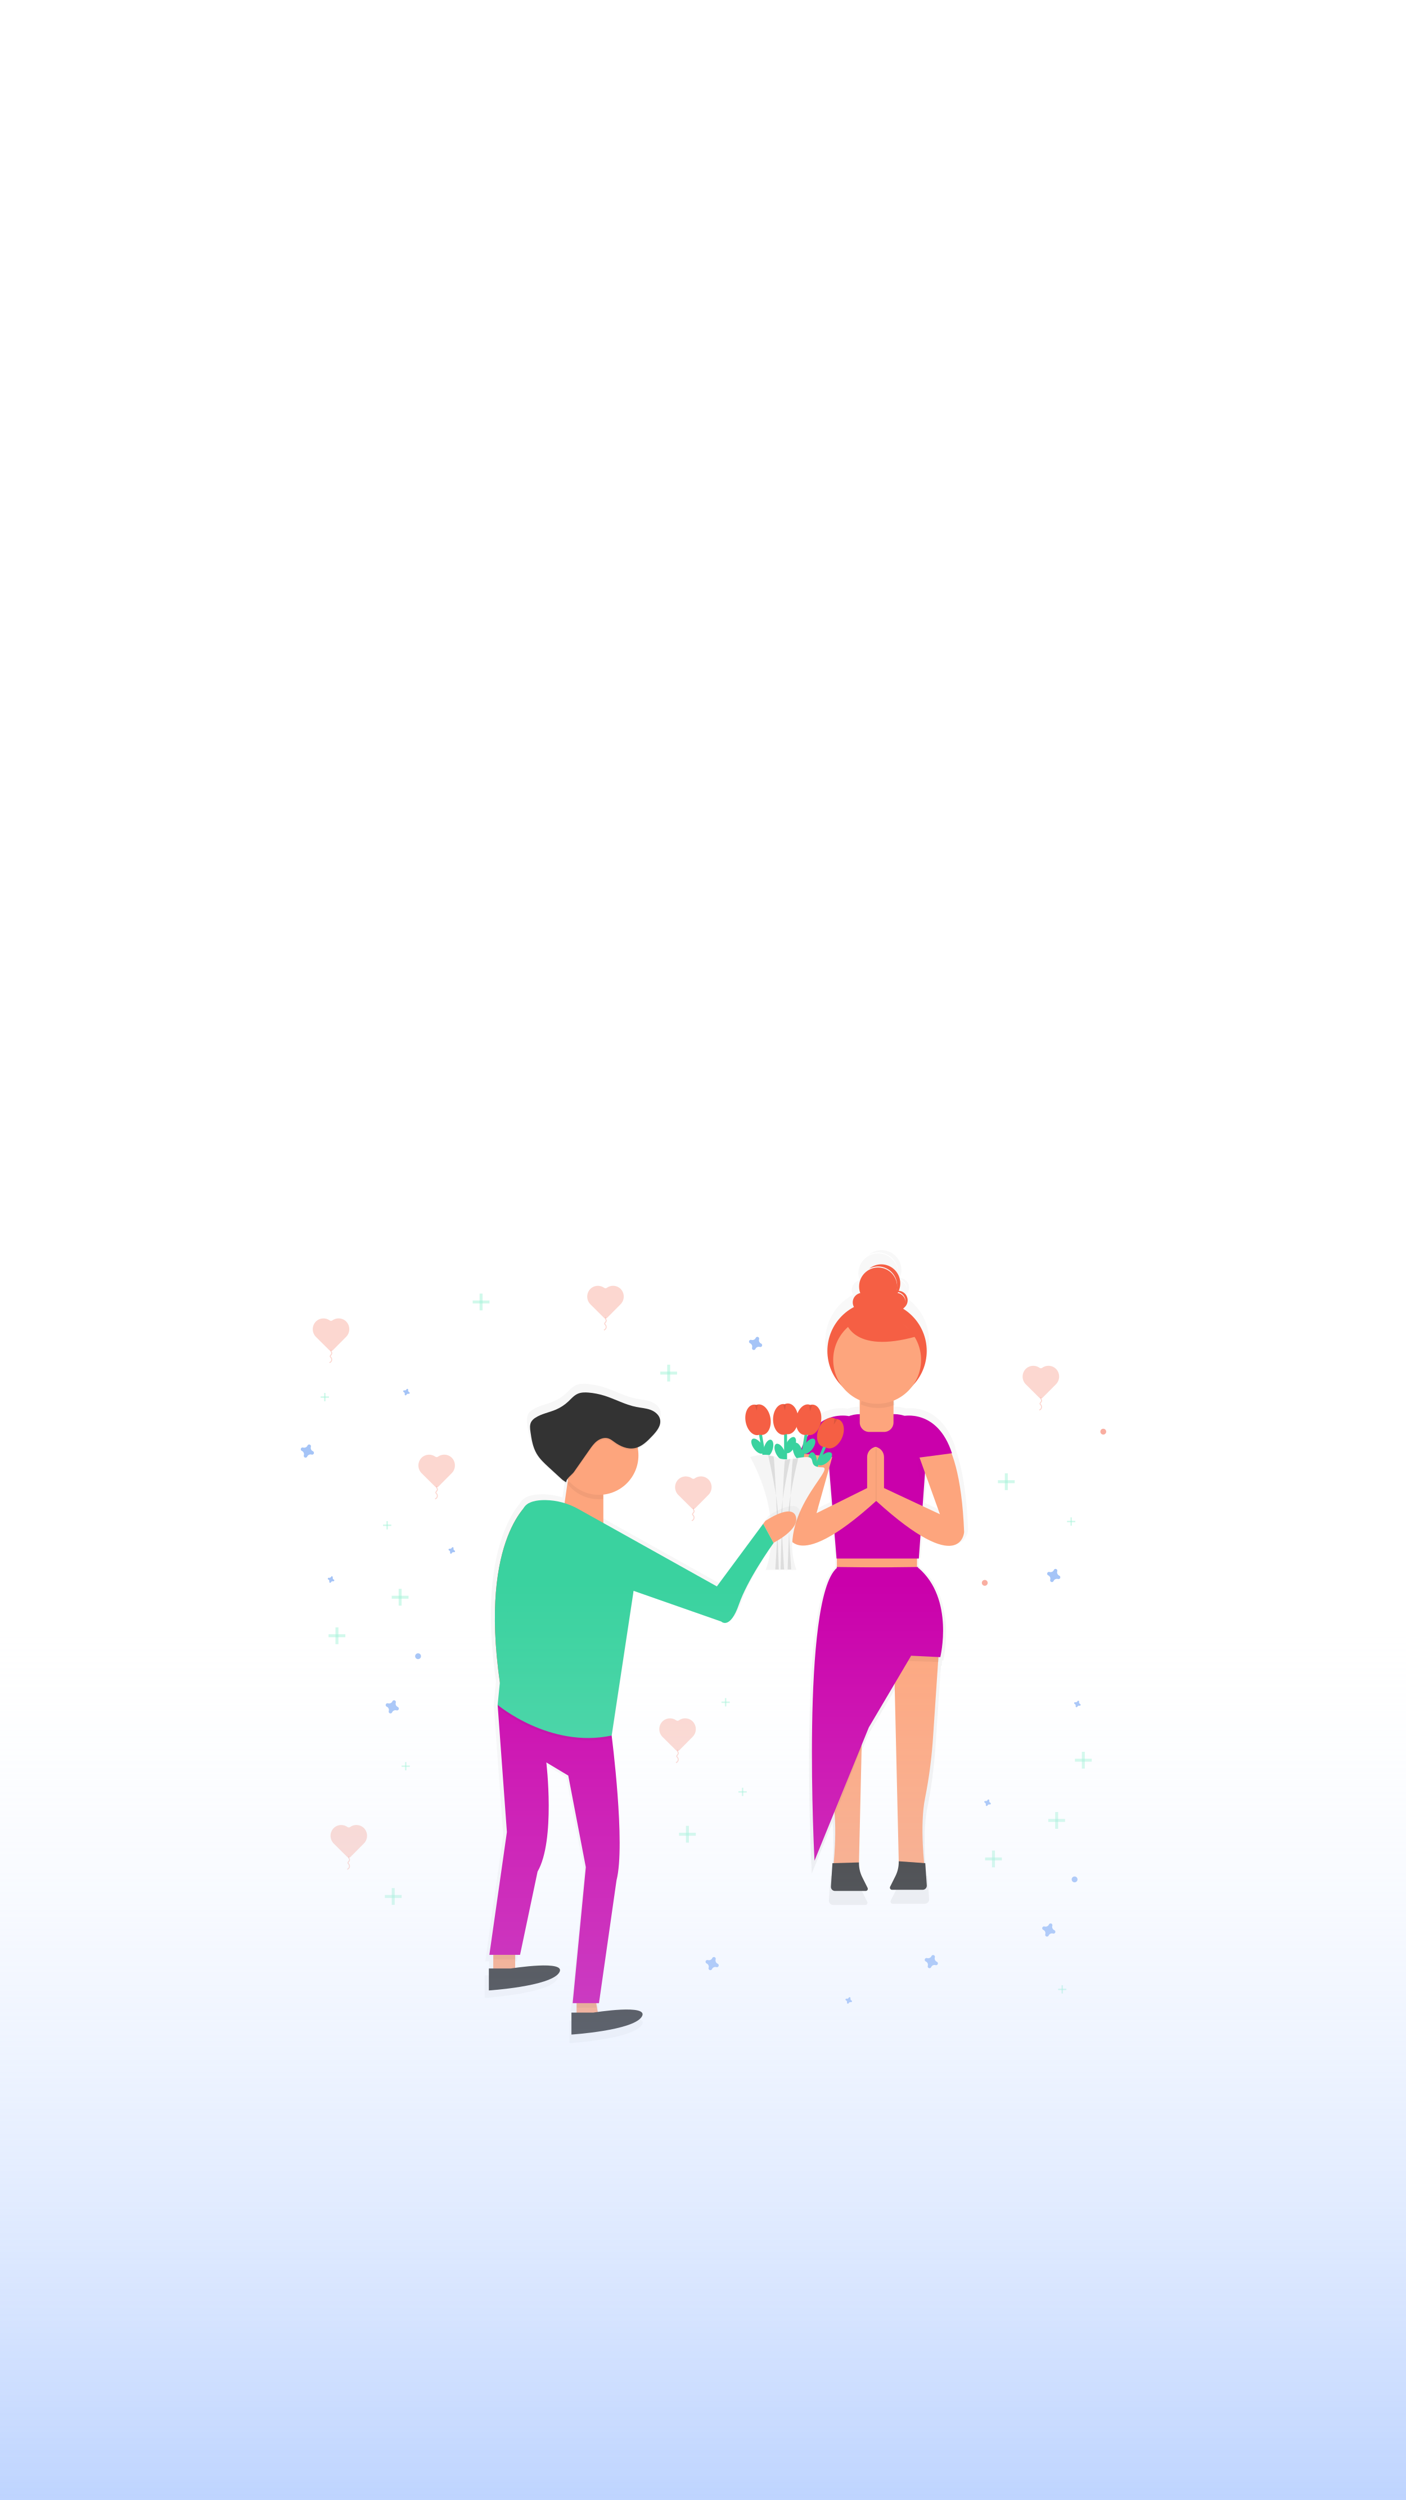 <svg width="360" height="640" viewBox="0 0 360 640" fill="none" xmlns="http://www.w3.org/2000/svg">
<g clip-path="url(#clip0)">
<rect width="360" height="640" fill="white"/>
<g clip-path="url(#clip1)">
<path opacity="0.5" d="M244.522 370.552L244.631 370.536C241.228 360.119 233.9 360.284 231.941 360.526C231.044 360.226 230.104 360.073 229.158 360.074H228.986V357.698L229.254 357.594C229.228 357.203 229.15 356.818 229.021 356.449C231.097 355.605 232.889 354.189 234.188 352.364C235.554 350.933 236.582 349.215 237.2 347.336C237.817 345.456 238.006 343.463 237.755 341.501C237.503 339.539 236.817 337.658 235.746 335.995C234.675 334.332 233.247 332.929 231.564 331.888C231.624 331.821 231.681 331.75 231.734 331.676C232.156 331.368 232.474 330.938 232.643 330.443C232.812 329.948 232.824 329.413 232.678 328.911C232.532 328.409 232.235 327.964 231.827 327.637C231.419 327.31 230.921 327.116 230.399 327.083C230.844 326.034 230.924 324.867 230.626 323.767C230.329 322.667 229.671 321.699 228.758 321.018C227.845 320.337 226.73 319.981 225.591 320.009C224.452 320.037 223.356 320.446 222.477 321.17C223.252 320.758 224.121 320.554 224.999 320.577C225.876 320.6 226.733 320.849 227.486 321.301C228.239 321.754 228.861 322.393 229.294 323.157C229.726 323.921 229.954 324.784 229.954 325.662C229.954 325.718 229.954 325.774 229.954 325.829C229.939 325.089 229.763 324.361 229.438 323.697C229.114 323.032 228.647 322.446 228.073 321.979C227.498 321.513 226.829 321.178 226.111 320.997C225.393 320.816 224.645 320.793 223.918 320.931C223.191 321.069 222.503 321.364 221.901 321.795C221.3 322.227 220.8 322.784 220.436 323.428C220.072 324.073 219.853 324.789 219.794 325.526C219.735 326.264 219.838 327.006 220.096 327.7C219.707 327.784 219.344 327.958 219.035 328.208C218.726 328.458 218.48 328.777 218.316 329.139C218.153 329.501 218.076 329.897 218.093 330.294C218.109 330.691 218.219 331.079 218.412 331.426C216.57 332.393 214.981 333.779 213.773 335.473C212.565 337.167 211.771 339.12 211.456 341.177C211.141 343.233 211.313 345.335 211.958 347.312C212.603 349.29 213.704 351.089 215.171 352.564C216.411 354.228 218.068 355.536 219.974 356.355V360.074C218.98 360.084 217.996 360.263 217.062 360.605C217.062 360.605 207.828 358.446 203.879 370.534C202.209 374.963 200.904 381.631 200.512 391.611C200.512 391.611 201.253 399.488 213.217 392.038L213.763 398.712H213.859V400.972H213.738L213.834 401.161V401.222C204.165 409.564 207.848 479.562 207.848 479.562L213.174 466.478C213.644 471.533 213.248 477.277 212.975 480.189H212.638L212.236 486.394C212.217 486.548 212.231 486.704 212.276 486.852C212.322 486.999 212.398 487.136 212.5 487.252C212.603 487.368 212.729 487.461 212.87 487.524C213.011 487.588 213.164 487.621 213.318 487.621H221.549C221.645 487.621 221.74 487.596 221.824 487.55C221.908 487.503 221.979 487.435 222.03 487.354C222.081 487.272 222.11 487.178 222.114 487.082C222.118 486.986 222.098 486.89 222.055 486.804L220.629 483.953C220.016 482.727 219.712 481.371 219.744 480.002L220.477 448.548L222.376 443.884L229.284 432.193L230.389 479.693C230.421 481.063 230.117 482.419 229.504 483.644L228.078 486.496C228.035 486.582 228.015 486.677 228.019 486.774C228.023 486.87 228.052 486.963 228.103 487.045C228.154 487.127 228.224 487.195 228.309 487.241C228.393 487.288 228.488 487.312 228.584 487.312H236.81C236.984 487.312 237.156 487.27 237.311 487.19C237.466 487.109 237.599 486.992 237.699 486.85L237.891 488.366L237.699 486.85C237.855 486.629 237.924 486.359 237.891 486.091L237.49 480.196L237.181 480.174C236.85 476.746 236.258 468.561 237.434 462.812C238.536 457.248 239.262 451.616 239.608 445.954L240.92 426.369H241.127L241.198 425.057L241.504 425.072C241.504 425.072 245.331 409.505 235.649 401.207H235.477L235.599 400.966H235.265V398.704H235.748L236.195 392.518C247.444 399.283 247.871 391.603 247.871 391.603C247.492 381.644 246.188 374.988 244.522 370.552ZM232.214 329.894C232.214 329.939 232.214 329.985 232.214 330.033C232.181 329.458 231.954 328.911 231.57 328.482C231.186 328.053 230.668 327.766 230.101 327.669C230.15 327.585 230.197 327.501 230.242 327.417C230.802 327.546 231.302 327.862 231.66 328.311C232.018 328.761 232.213 329.319 232.214 329.894ZM208.379 386.576L211.759 374.53L212.575 384.493L208.379 386.576ZM236.772 384.69L237.414 375.779L241.405 386.869L236.772 384.69Z" fill="url(#paint0_linear)"/>
<path d="M224.565 358.534C231.587 358.534 237.28 352.842 237.28 345.819C237.28 338.797 231.587 333.104 224.565 333.104C217.542 333.104 211.85 338.797 211.85 345.819C211.85 352.842 217.542 358.534 224.565 358.534Z" fill="#F55F44"/>
<path d="M236.782 478.434C236.782 478.434 235.404 467.408 236.857 460.285C237.912 454.961 238.607 449.572 238.938 444.154L240.601 419.326L228.842 421.53L230.118 476.437" fill="#FDA57D"/>
<path d="M230.118 476.437C230.151 477.752 229.86 479.054 229.272 480.229L227.909 482.957C227.868 483.039 227.849 483.13 227.853 483.222C227.858 483.314 227.885 483.403 227.934 483.481C227.982 483.559 228.049 483.624 228.13 483.669C228.21 483.714 228.3 483.737 228.392 483.738H236.261C236.409 483.737 236.555 483.706 236.689 483.645C236.824 483.584 236.944 483.495 237.042 483.384C237.14 483.273 237.213 483.143 237.256 483.002C237.3 482.86 237.313 482.711 237.295 482.565L236.911 476.925" fill="#333333"/>
<path d="M213.273 478.73C213.273 478.73 214.65 467.704 213.197 460.58C212.142 455.256 211.447 449.867 211.117 444.45L209.453 419.622L221.213 421.826L219.936 476.733" fill="#FDA57D"/>
<path d="M219.936 476.736C219.904 478.05 220.195 479.352 220.783 480.527L222.146 483.255C222.186 483.337 222.205 483.429 222.201 483.52C222.197 483.612 222.169 483.701 222.121 483.78C222.073 483.858 222.005 483.922 221.925 483.967C221.845 484.012 221.755 484.036 221.663 484.036H213.794C213.646 484.036 213.5 484.004 213.365 483.943C213.23 483.882 213.11 483.793 213.013 483.682C212.915 483.572 212.842 483.441 212.798 483.3C212.755 483.159 212.741 483.01 212.76 482.863L213.144 476.925" fill="#333333"/>
<path d="M234.797 396.389H214.286V404.328H234.797V396.389Z" fill="#FDA57D"/>
<path d="M237.052 482.782V482.785L237.297 484.746L237.052 482.782Z" fill="black"/>
<path opacity="0.05" d="M229.112 425.072L240.391 425.418L240.601 421.518L228.844 423.722L229.112 425.072Z" fill="black"/>
<path opacity="0.05" d="M221.013 425.072L209.734 425.418L209.524 421.518L221.281 423.722L221.013 425.072Z" fill="black"/>
<path d="M235.26 398.949H214.193L211.85 370.362C211.85 368.14 212.733 366.008 214.304 364.437C215.876 362.865 218.007 361.982 220.229 361.982H228.943C231.165 361.982 233.297 362.865 234.868 364.437C236.44 366.008 237.323 368.14 237.323 370.362L235.26 398.949Z" fill="#CA00AB"/>
<path d="M226.352 354.657H222.563C221.222 354.657 220.136 355.743 220.136 357.083V364.113C220.136 365.453 221.222 366.54 222.563 366.54H226.352C227.692 366.54 228.779 365.453 228.779 364.113V357.083C228.779 355.743 227.692 354.657 226.352 354.657Z" fill="#FDA57D"/>
<path d="M214.193 401.111L221.574 415.575H226.857V423.522L240.761 424.185C240.761 424.185 244.423 409.291 235.159 401.351L214.193 401.111Z" fill="#CA00AB"/>
<path d="M235.118 401.111L227.747 415.575L233.255 423.891L222.454 442.175L208.551 476.301C208.551 476.301 205.012 409.278 214.287 401.338L235.118 401.111Z" fill="#CA00AB"/>
<g opacity="0.05">
<path opacity="0.05" d="M214.58 367.283C214.667 366.838 214.791 366.401 214.949 365.976C214.058 366.761 213.345 367.727 212.857 368.809C212.369 369.892 212.117 371.066 212.118 372.253L212.916 381.993L214.58 367.283Z" fill="black"/>
</g>
<g opacity="0.05">
<path opacity="0.05" d="M234.441 370.253C234.353 369.808 234.23 369.371 234.072 368.946C234.962 369.732 235.675 370.697 236.164 371.78C236.652 372.862 236.904 374.036 236.903 375.223L236.104 384.963L234.441 370.253Z" fill="black"/>
</g>
<path d="M240.917 366.947C243.698 370.42 246.289 377.609 246.86 392.154C246.86 392.154 246.198 404.066 224.363 384.214L223.7 370.86C223.7 370.788 223.716 370.717 223.746 370.652C223.777 370.587 223.822 370.529 223.877 370.484C223.933 370.438 223.998 370.405 224.068 370.388C224.138 370.371 224.211 370.37 224.282 370.385C224.868 370.517 225.391 370.844 225.767 371.313C226.142 371.782 226.347 372.365 226.347 372.966V380.906L240.662 387.604L234.297 369.932C233.622 366.118 238.493 363.913 240.917 366.947Z" fill="#FDA57D"/>
<path d="M231.135 362.49C231.135 362.49 239.982 360.425 243.746 371.99L234.972 373.155L231.135 362.49Z" fill="#CA00AB"/>
<path d="M208.859 365.496C205.614 368.213 202.181 375.167 201.516 392.157C201.516 392.157 202.623 403.947 224.459 384.096L224.673 370.863C224.674 370.791 224.658 370.719 224.627 370.654C224.597 370.589 224.552 370.532 224.496 370.486C224.44 370.441 224.375 370.408 224.305 370.391C224.235 370.374 224.162 370.373 224.092 370.387C223.506 370.519 222.983 370.846 222.608 371.315C222.232 371.783 222.028 372.365 222.027 372.966V380.906L209.062 387.336L214.297 368.668C214.84 365.61 211.248 363.494 208.859 365.496Z" fill="#FDA57D"/>
<path d="M217.348 362.49C217.348 362.49 208.5 360.425 204.736 371.99L213.655 373.021L217.348 362.49Z" fill="#CA00AB"/>
<path opacity="0.05" d="M224.459 370.592H224.188V384.096H224.459V370.592Z" fill="black"/>
<path opacity="0.05" d="M224.86 360.415C226.292 360.415 227.71 360.142 229.039 359.609C228.971 358.559 228.506 357.575 227.739 356.856C226.972 356.137 225.96 355.736 224.908 355.736H224.554C223.521 355.736 222.524 356.123 221.761 356.82C220.997 357.518 220.522 358.475 220.429 359.505C221.829 360.106 223.337 360.416 224.86 360.415Z" fill="black"/>
<path d="M224.587 359.336C230.8 359.336 235.836 354.299 235.836 348.087C235.836 341.874 230.8 336.838 224.587 336.838C218.375 336.838 213.339 341.874 213.339 348.087C213.339 354.299 218.375 359.336 224.587 359.336Z" fill="#FDA57D"/>
<path d="M220.778 335.809C222.122 335.809 223.212 334.719 223.212 333.375C223.212 332.03 222.122 330.94 220.778 330.94C219.434 330.94 218.344 332.03 218.344 333.375C218.344 334.719 219.434 335.809 220.778 335.809Z" fill="#F55F44"/>
<path d="M229.433 335.809C230.778 335.809 231.868 334.719 231.868 333.375C231.868 332.03 230.778 330.94 229.433 330.94C228.089 330.94 226.999 332.03 226.999 333.375C226.999 334.719 228.089 335.809 229.433 335.809Z" fill="#F55F44"/>
<path d="M224.835 334.186C227.524 334.186 229.704 332.006 229.704 329.318C229.704 326.629 227.524 324.449 224.835 324.449C222.146 324.449 219.967 326.629 219.967 329.318C219.967 332.006 222.146 334.186 224.835 334.186Z" fill="#F55F44"/>
<path d="M229.974 330.4C229.491 330.399 229.018 330.544 228.617 330.814C229.175 330.615 229.788 330.627 230.338 330.847C230.889 331.067 231.34 331.481 231.607 332.01C231.874 332.54 231.939 333.149 231.789 333.722C231.639 334.296 231.285 334.795 230.793 335.127C231.332 334.933 231.785 334.555 232.072 334.061C232.36 333.566 232.464 332.986 232.367 332.422C232.27 331.858 231.977 331.346 231.539 330.977C231.102 330.608 230.549 330.404 229.977 330.402L229.974 330.4Z" fill="#F55F44"/>
<path d="M225.644 323.638C224.514 323.636 223.418 324.029 222.547 324.75C223.613 324.183 224.851 324.032 226.022 324.327C227.192 324.621 228.212 325.34 228.882 326.344C229.552 327.347 229.826 328.564 229.65 329.758C229.474 330.952 228.861 332.039 227.929 332.806C228.888 332.297 229.649 331.482 230.092 330.49C230.534 329.498 230.632 328.387 230.371 327.334C230.11 326.28 229.503 325.344 228.649 324.674C227.794 324.004 226.74 323.639 225.654 323.638H225.644Z" fill="#F55F44"/>
<path d="M216.448 337.973C216.448 337.973 217.8 346.899 234.843 342.03L226.458 334.727L216.448 337.973Z" fill="#F55F44"/>
<path opacity="0.05" d="M220.457 446.442L213.753 464.117V464.726L220.457 447.661V446.442Z" fill="black"/>
<g opacity="0.5">
<path opacity="0.5" d="M274.456 388.413H274.082V390.534H274.456V388.413Z" fill="#47E6B1"/>
<path opacity="0.5" d="M275.329 389.662V389.288H273.208V389.662H275.329Z" fill="#47E6B1"/>
</g>
<g opacity="0.5">
<path opacity="0.5" d="M185.982 434.673H185.608V436.793H185.982V434.673Z" fill="#47E6B1"/>
<path opacity="0.5" d="M186.855 435.921V435.547H184.734V435.921H186.855Z" fill="#47E6B1"/>
</g>
<g opacity="0.5">
<path opacity="0.5" d="M104.071 451.045H103.696V453.166H104.071V451.045Z" fill="#47E6B1"/>
<path opacity="0.5" d="M104.943 452.291V451.917H102.822V452.291H104.943Z" fill="#47E6B1"/>
</g>
<g opacity="0.5">
<path opacity="0.5" d="M190.32 457.62H189.946V459.741H190.32V457.62Z" fill="#47E6B1"/>
<path opacity="0.5" d="M191.195 458.866V458.492H189.074V458.866H191.195Z" fill="#47E6B1"/>
</g>
<path opacity="0.5" d="M218.015 512.065C217.912 512.019 217.83 511.938 217.783 511.836C217.737 511.734 217.729 511.618 217.762 511.511C217.764 511.494 217.764 511.477 217.762 511.46V511.46C217.765 511.411 217.751 511.363 217.724 511.322C217.697 511.281 217.658 511.25 217.612 511.233C217.566 511.216 217.516 511.214 217.469 511.228C217.422 511.242 217.38 511.27 217.35 511.309C217.34 511.323 217.332 511.338 217.325 511.354C217.28 511.457 217.198 511.539 217.096 511.586C216.994 511.633 216.879 511.64 216.771 511.607H216.721C216.672 511.605 216.623 511.618 216.583 511.645C216.542 511.672 216.511 511.711 216.494 511.757C216.477 511.803 216.475 511.854 216.489 511.901C216.502 511.948 216.53 511.989 216.569 512.019C216.583 512.029 216.599 512.038 216.615 512.044C216.717 512.09 216.8 512.171 216.846 512.273C216.893 512.375 216.901 512.491 216.867 512.598C216.866 512.615 216.866 512.632 216.867 512.649V512.649C216.865 512.697 216.878 512.746 216.905 512.787C216.932 512.828 216.972 512.859 217.018 512.876C217.064 512.893 217.114 512.894 217.161 512.881C217.208 512.867 217.25 512.839 217.28 512.8C217.29 512.786 217.298 512.771 217.305 512.755C217.35 512.652 217.431 512.57 217.533 512.523C217.636 512.476 217.751 512.469 217.858 512.502H217.909C217.958 512.504 218.006 512.491 218.047 512.464C218.088 512.437 218.119 512.398 218.136 512.352C218.153 512.306 218.155 512.255 218.141 512.208C218.128 512.161 218.099 512.12 218.061 512.09V512.09C218.047 512.08 218.031 512.071 218.015 512.065V512.065Z" fill="#4D8AF0"/>
<path opacity="0.5" d="M276.562 436.182C276.459 436.136 276.377 436.055 276.33 435.953C276.284 435.851 276.276 435.735 276.309 435.628C276.311 435.611 276.311 435.594 276.309 435.577V435.577C276.312 435.529 276.298 435.48 276.271 435.439C276.244 435.398 276.205 435.367 276.159 435.35C276.113 435.333 276.063 435.332 276.016 435.345C275.969 435.359 275.927 435.387 275.897 435.426V435.426C275.887 435.44 275.879 435.455 275.872 435.471C275.827 435.574 275.745 435.656 275.643 435.703C275.541 435.75 275.426 435.757 275.318 435.724H275.268C275.219 435.722 275.17 435.735 275.13 435.762C275.089 435.789 275.058 435.828 275.041 435.874C275.024 435.92 275.022 435.971 275.036 436.018C275.049 436.065 275.077 436.106 275.116 436.136V436.136C275.13 436.146 275.146 436.155 275.162 436.161C275.264 436.207 275.347 436.288 275.393 436.39C275.44 436.492 275.448 436.608 275.414 436.715C275.413 436.732 275.413 436.749 275.414 436.766V436.766C275.412 436.815 275.425 436.863 275.452 436.904C275.479 436.945 275.519 436.976 275.565 436.993C275.611 437.01 275.661 437.012 275.708 436.998C275.755 436.984 275.797 436.956 275.827 436.917V436.917C275.837 436.903 275.845 436.888 275.852 436.872C275.897 436.769 275.978 436.687 276.08 436.64C276.183 436.593 276.298 436.586 276.405 436.619H276.456C276.505 436.621 276.553 436.608 276.594 436.581C276.635 436.554 276.666 436.515 276.683 436.469C276.7 436.423 276.702 436.372 276.688 436.325C276.675 436.278 276.646 436.237 276.608 436.207V436.207C276.594 436.197 276.578 436.188 276.562 436.182V436.182Z" fill="#4D8AF0"/>
<path opacity="0.5" d="M116.381 396.884C116.279 396.839 116.196 396.757 116.149 396.655C116.103 396.553 116.095 396.438 116.128 396.33C116.13 396.314 116.13 396.297 116.128 396.28V396.28C116.131 396.231 116.118 396.182 116.091 396.142C116.064 396.101 116.024 396.07 115.978 396.053C115.932 396.036 115.882 396.034 115.835 396.047C115.788 396.061 115.746 396.089 115.716 396.128V396.128C115.706 396.142 115.698 396.158 115.691 396.174C115.646 396.276 115.565 396.359 115.462 396.405C115.36 396.452 115.245 396.46 115.138 396.426H115.087C115.038 396.424 114.99 396.437 114.949 396.464C114.908 396.491 114.877 396.531 114.86 396.577C114.843 396.623 114.841 396.673 114.855 396.72C114.868 396.767 114.896 396.809 114.935 396.839V396.839C114.949 396.849 114.965 396.857 114.981 396.864C115.083 396.909 115.166 396.99 115.213 397.092C115.259 397.195 115.267 397.31 115.234 397.417C115.232 397.434 115.232 397.451 115.234 397.468V397.468C115.231 397.517 115.244 397.565 115.271 397.606C115.299 397.647 115.338 397.678 115.384 397.695C115.43 397.712 115.48 397.714 115.527 397.7C115.574 397.687 115.616 397.658 115.646 397.62V397.62C115.656 397.605 115.664 397.59 115.671 397.574C115.716 397.471 115.798 397.389 115.9 397.342C116.002 397.296 116.117 397.288 116.224 397.321H116.275C116.324 397.324 116.372 397.31 116.413 397.283C116.454 397.256 116.485 397.217 116.502 397.171C116.519 397.125 116.521 397.075 116.507 397.028C116.494 396.981 116.466 396.939 116.427 396.909V396.909C116.413 396.899 116.397 396.891 116.381 396.884V396.884Z" fill="#4D8AF0"/>
<path opacity="0.5" d="M282.487 367.215C282.901 367.215 283.236 366.88 283.236 366.467C283.236 366.053 282.901 365.718 282.487 365.718C282.074 365.718 281.739 366.053 281.739 366.467C281.739 366.88 282.074 367.215 282.487 367.215Z" fill="#F55F44"/>
<path opacity="0.5" d="M107.043 424.695C107.457 424.695 107.792 424.36 107.792 423.947C107.792 423.534 107.457 423.199 107.043 423.199C106.63 423.199 106.295 423.534 106.295 423.947C106.295 424.36 106.63 424.695 107.043 424.695Z" fill="#4D8AF0"/>
<path opacity="0.5" d="M252.143 405.921C252.557 405.921 252.892 405.586 252.892 405.173C252.892 404.76 252.557 404.425 252.143 404.425C251.73 404.425 251.395 404.76 251.395 405.173C251.395 405.586 251.73 405.921 252.143 405.921Z" fill="#F55F44"/>
<g opacity="0.5">
<path opacity="0.5" d="M154.688 329.649C154.148 329.265 153.488 329.088 152.829 329.151C152.17 329.214 151.555 329.513 151.098 329.993C150.603 330.532 150.337 331.243 150.358 331.975C150.379 332.708 150.684 333.403 151.21 333.913L154.642 337.323C154.75 337.431 154.896 337.491 155.048 337.491C155.2 337.491 155.346 337.431 155.454 337.323L158.866 333.89C159.388 333.377 159.69 332.68 159.706 331.948C159.723 331.216 159.453 330.506 158.955 329.97C158.494 329.494 157.877 329.201 157.217 329.143C156.558 329.086 155.899 329.268 155.363 329.656C155.264 329.726 155.145 329.762 155.024 329.761C154.903 329.76 154.785 329.72 154.688 329.649V329.649Z" fill="#F55F44"/>
<path opacity="0.5" d="M155.07 337.182C155.03 337.255 155.009 337.338 155.009 337.422C155.009 337.506 155.03 337.588 155.07 337.662C155.119 337.733 155.163 337.808 155.204 337.884C155.292 338.104 155.138 338.344 154.981 338.524C154.882 338.638 154.771 338.792 154.837 338.928C154.868 338.979 154.907 339.023 154.953 339.06C155.057 339.161 155.134 339.288 155.175 339.427C155.216 339.567 155.221 339.714 155.188 339.856C155.156 339.998 155.087 340.129 154.989 340.236C154.892 340.344 154.768 340.425 154.63 340.47" stroke="#F55F44" stroke-width="0.253" stroke-miterlimit="10"/>
</g>
<g opacity="0.5">
<path opacity="0.5" d="M266.165 350.124C265.626 349.74 264.966 349.563 264.306 349.627C263.647 349.69 263.032 349.988 262.576 350.468C262.08 351.007 261.815 351.719 261.835 352.451C261.856 353.183 262.162 353.878 262.687 354.389L266.12 357.799C266.227 357.906 266.373 357.967 266.525 357.967C266.677 357.967 266.823 357.906 266.931 357.799L270.344 354.366C270.866 353.852 271.167 353.156 271.183 352.423C271.2 351.691 270.93 350.982 270.432 350.445C269.971 349.97 269.354 349.676 268.694 349.619C268.035 349.561 267.376 349.743 266.84 350.132C266.741 350.201 266.622 350.238 266.501 350.237C266.38 350.235 266.263 350.196 266.165 350.124Z" fill="#F55F44"/>
<path opacity="0.5" d="M266.547 357.657C266.507 357.731 266.486 357.813 266.486 357.897C266.486 357.981 266.507 358.064 266.547 358.137C266.596 358.209 266.64 358.283 266.681 358.36C266.769 358.58 266.615 358.82 266.458 358.999C266.36 359.113 266.248 359.267 266.314 359.404C266.345 359.454 266.384 359.499 266.431 359.535C266.535 359.637 266.611 359.763 266.652 359.903C266.693 360.042 266.698 360.19 266.665 360.332C266.633 360.473 266.564 360.604 266.467 360.712C266.369 360.819 266.245 360.9 266.107 360.946" stroke="#F55F44" stroke-width="0.253" stroke-miterlimit="10"/>
</g>
<g opacity="0.5">
<path opacity="0.5" d="M88.964 467.668C88.425 467.284 87.765 467.108 87.106 467.171C86.446 467.234 85.832 467.533 85.375 468.012C84.879 468.552 84.614 469.263 84.635 469.995C84.655 470.727 84.961 471.422 85.486 471.933L88.919 475.343C89.026 475.45 89.172 475.511 89.325 475.511C89.477 475.511 89.623 475.45 89.73 475.343L93.143 471.91C93.665 471.397 93.966 470.7 93.983 469.968C93.999 469.236 93.73 468.526 93.231 467.989C92.77 467.514 92.153 467.22 91.494 467.163C90.834 467.105 90.176 467.287 89.639 467.676C89.54 467.745 89.422 467.782 89.301 467.781C89.18 467.779 89.062 467.74 88.964 467.668V467.668Z" fill="#F55F44"/>
<path opacity="0.5" d="M89.346 475.201C89.306 475.275 89.285 475.358 89.285 475.441C89.285 475.525 89.306 475.608 89.346 475.682C89.395 475.753 89.44 475.827 89.48 475.904C89.568 476.124 89.414 476.364 89.257 476.544C89.159 476.657 89.048 476.811 89.113 476.948C89.144 476.998 89.183 477.043 89.23 477.079C89.334 477.181 89.41 477.307 89.451 477.447C89.492 477.586 89.497 477.734 89.464 477.876C89.432 478.017 89.364 478.148 89.266 478.256C89.168 478.364 89.044 478.444 88.906 478.49" stroke="#F55F44" stroke-width="0.253" stroke-miterlimit="10"/>
</g>
<g opacity="0.5">
<path opacity="0.5" d="M84.414 337.991C83.874 337.606 83.215 337.43 82.555 337.493C81.896 337.556 81.281 337.855 80.825 338.334C80.329 338.874 80.064 339.585 80.084 340.317C80.105 341.049 80.411 341.745 80.936 342.255L84.369 345.665C84.476 345.773 84.622 345.833 84.774 345.833C84.927 345.833 85.072 345.773 85.18 345.665L88.593 342.232C89.115 341.719 89.416 341.022 89.433 340.29C89.449 339.558 89.18 338.848 88.681 338.312C88.22 337.836 87.603 337.543 86.944 337.485C86.284 337.427 85.625 337.61 85.089 337.998C84.99 338.068 84.871 338.104 84.75 338.103C84.629 338.102 84.512 338.062 84.414 337.991V337.991Z" fill="#F55F44"/>
<path opacity="0.5" d="M84.796 345.524C84.756 345.597 84.735 345.68 84.735 345.764C84.735 345.848 84.756 345.93 84.796 346.004C84.845 346.075 84.89 346.15 84.93 346.226C85.018 346.446 84.864 346.686 84.707 346.866C84.609 346.98 84.498 347.134 84.563 347.27C84.594 347.321 84.633 347.365 84.68 347.402C84.784 347.503 84.86 347.63 84.901 347.769C84.942 347.909 84.947 348.056 84.914 348.198C84.882 348.34 84.813 348.471 84.716 348.578C84.618 348.686 84.494 348.766 84.356 348.812" stroke="#F55F44" stroke-width="0.253" stroke-miterlimit="10"/>
</g>
<g opacity="0.5">
<path opacity="0.5" d="M173.141 440.368C172.602 439.984 171.942 439.807 171.282 439.87C170.623 439.933 170.008 440.232 169.552 440.712C169.056 441.251 168.791 441.962 168.811 442.694C168.832 443.427 169.138 444.122 169.663 444.632L173.096 448.042C173.203 448.15 173.349 448.21 173.501 448.21C173.653 448.21 173.799 448.15 173.907 448.042L177.32 444.609C177.842 444.096 178.143 443.399 178.159 442.667C178.176 441.935 177.906 441.225 177.408 440.689C176.947 440.213 176.33 439.92 175.671 439.862C175.011 439.805 174.352 439.987 173.816 440.375C173.717 440.445 173.598 440.481 173.477 440.48C173.356 440.479 173.239 440.439 173.141 440.368V440.368Z" fill="#F55F44"/>
<path opacity="0.5" d="M173.523 447.901C173.483 447.974 173.462 448.057 173.462 448.141C173.462 448.225 173.483 448.307 173.523 448.381C173.572 448.452 173.616 448.527 173.657 448.603C173.745 448.823 173.591 449.063 173.434 449.243C173.336 449.357 173.224 449.511 173.29 449.647C173.321 449.698 173.36 449.742 173.406 449.779C173.511 449.88 173.587 450.007 173.628 450.146C173.669 450.286 173.674 450.433 173.641 450.575C173.609 450.717 173.54 450.848 173.442 450.955C173.345 451.063 173.221 451.144 173.083 451.189" stroke="#F55F44" stroke-width="0.253" stroke-miterlimit="10"/>
</g>
<g opacity="0.5">
<path opacity="0.5" d="M177.186 378.436C176.646 378.052 175.986 377.875 175.327 377.938C174.667 378.001 174.053 378.3 173.596 378.78C173.101 379.319 172.835 380.03 172.856 380.763C172.877 381.495 173.182 382.19 173.707 382.7L177.14 386.11C177.248 386.218 177.394 386.278 177.546 386.278C177.698 386.278 177.844 386.218 177.952 386.11L181.364 382.678C181.886 382.164 182.187 381.467 182.204 380.735C182.221 380.003 181.951 379.293 181.453 378.757C180.992 378.281 180.375 377.988 179.715 377.93C179.055 377.873 178.397 378.055 177.861 378.443C177.761 378.513 177.643 378.55 177.522 378.548C177.401 378.547 177.283 378.508 177.186 378.436V378.436Z" fill="#F55F44"/>
<path opacity="0.5" d="M177.567 385.969C177.527 386.043 177.507 386.125 177.507 386.209C177.507 386.293 177.527 386.375 177.567 386.449C177.616 386.521 177.661 386.595 177.701 386.672C177.79 386.891 177.636 387.132 177.479 387.311C177.38 387.425 177.269 387.579 177.335 387.716C177.366 387.766 177.405 387.81 177.451 387.847C177.555 387.948 177.632 388.075 177.673 388.214C177.714 388.354 177.718 388.502 177.686 388.643C177.653 388.785 177.585 388.916 177.487 389.023C177.389 389.131 177.265 389.212 177.127 389.258" stroke="#F55F44" stroke-width="0.253" stroke-miterlimit="10"/>
</g>
<g opacity="0.5">
<path opacity="0.5" d="M111.462 372.875C110.922 372.491 110.262 372.314 109.603 372.377C108.944 372.44 108.329 372.739 107.872 373.218C107.377 373.758 107.111 374.469 107.132 375.201C107.153 375.933 107.458 376.629 107.984 377.139L111.416 380.549C111.524 380.657 111.67 380.717 111.822 380.717C111.974 380.717 112.12 380.657 112.228 380.549L115.64 377.116C116.162 376.603 116.464 375.906 116.48 375.174C116.497 374.442 116.227 373.732 115.729 373.196C115.268 372.72 114.651 372.427 113.991 372.369C113.332 372.311 112.673 372.494 112.137 372.882C112.038 372.952 111.919 372.988 111.798 372.987C111.677 372.986 111.559 372.946 111.462 372.875V372.875Z" fill="#F55F44"/>
<path opacity="0.5" d="M111.844 380.408C111.804 380.481 111.783 380.564 111.783 380.648C111.783 380.732 111.804 380.814 111.844 380.888C111.893 380.959 111.937 381.034 111.978 381.11C112.066 381.33 111.912 381.57 111.755 381.75C111.657 381.864 111.545 382.018 111.611 382.154C111.642 382.205 111.681 382.249 111.727 382.286C111.832 382.387 111.908 382.514 111.949 382.653C111.99 382.793 111.995 382.94 111.962 383.082C111.93 383.224 111.861 383.355 111.763 383.462C111.666 383.57 111.542 383.65 111.404 383.696" stroke="#F55F44" stroke-width="0.253" stroke-miterlimit="10"/>
</g>
<g opacity="0.5">
<path opacity="0.5" d="M176.392 467.373H175.633V471.67H176.392V467.373Z" fill="#47E6B1"/>
<path opacity="0.5" d="M178.161 469.9V469.142H173.864V469.9H178.161Z" fill="#47E6B1"/>
</g>
<g opacity="0.5">
<path opacity="0.5" d="M277.758 448.414H277V452.711H277.758V448.414Z" fill="#47E6B1"/>
<path opacity="0.5" d="M279.527 450.942V450.183H275.23V450.942H279.527Z" fill="#47E6B1"/>
</g>
<g opacity="0.5">
<path opacity="0.5" d="M123.56 331.122H122.802V335.42H123.56V331.122Z" fill="#47E6B1"/>
<path opacity="0.5" d="M125.33 333.65V332.892H121.032V333.65H125.33Z" fill="#47E6B1"/>
</g>
<g opacity="0.5">
<path opacity="0.5" d="M258.041 377.129H257.282V381.426H258.041V377.129Z" fill="#47E6B1"/>
<path opacity="0.5" d="M259.81 379.657V378.898H255.513V379.657H259.81Z" fill="#47E6B1"/>
</g>
<g opacity="0.5">
<path opacity="0.5" d="M102.832 406.705H102.074V411.002H102.832V406.705Z" fill="#47E6B1"/>
<path opacity="0.5" d="M104.601 409.232V408.474H100.304V409.232H104.601Z" fill="#47E6B1"/>
</g>
<g opacity="0.5">
<path opacity="0.5" d="M101.062 483.298H100.304V487.595H101.062V483.298Z" fill="#47E6B1"/>
<path opacity="0.5" d="M102.832 485.826V485.067H98.535V485.826H102.832Z" fill="#47E6B1"/>
</g>
<path opacity="0.5" d="M194.87 343.916C194.663 343.823 194.498 343.657 194.404 343.451C194.311 343.244 194.297 343.01 194.365 342.793C194.375 342.76 194.382 342.725 194.385 342.69V342.69C194.391 342.59 194.365 342.49 194.311 342.406C194.256 342.322 194.176 342.258 194.082 342.223C193.988 342.189 193.885 342.185 193.789 342.214C193.693 342.242 193.608 342.301 193.548 342.381C193.528 342.41 193.511 342.44 193.498 342.472C193.405 342.679 193.239 342.845 193.032 342.938C192.826 343.031 192.592 343.046 192.375 342.978C192.342 342.967 192.307 342.96 192.272 342.958C192.172 342.951 192.072 342.977 191.988 343.032C191.904 343.087 191.84 343.167 191.805 343.261C191.771 343.355 191.767 343.458 191.796 343.554C191.824 343.65 191.883 343.734 191.963 343.795V343.795C191.991 343.815 192.022 343.832 192.054 343.845C192.261 343.938 192.427 344.104 192.52 344.31C192.613 344.517 192.627 344.751 192.56 344.967C192.549 345.001 192.542 345.036 192.54 345.071C192.533 345.171 192.559 345.271 192.614 345.355C192.668 345.439 192.749 345.503 192.843 345.537C192.937 345.572 193.04 345.575 193.136 345.547C193.232 345.519 193.316 345.46 193.376 345.379V345.379C193.397 345.351 193.414 345.321 193.427 345.288C193.52 345.082 193.685 344.916 193.892 344.823C194.099 344.73 194.333 344.715 194.549 344.783C194.583 344.794 194.618 344.8 194.653 344.803V344.803C194.753 344.81 194.852 344.784 194.936 344.729C195.02 344.674 195.085 344.594 195.119 344.5C195.154 344.406 195.157 344.303 195.129 344.207C195.1 344.111 195.042 344.026 194.961 343.966V343.966C194.933 343.946 194.902 343.929 194.87 343.916V343.916Z" fill="#4D8AF0"/>
<path opacity="0.5" d="M271.211 403.32C271.004 403.227 270.838 403.061 270.745 402.855C270.652 402.648 270.638 402.414 270.705 402.198C270.716 402.164 270.723 402.129 270.725 402.094V402.094C270.732 401.994 270.706 401.894 270.651 401.81C270.596 401.726 270.516 401.662 270.422 401.628C270.328 401.593 270.225 401.59 270.129 401.618C270.033 401.646 269.949 401.705 269.889 401.785V401.785C269.868 401.814 269.851 401.844 269.838 401.876C269.745 402.083 269.58 402.249 269.373 402.342C269.166 402.435 268.932 402.45 268.716 402.382C268.682 402.371 268.647 402.364 268.612 402.362V402.362C268.512 402.355 268.413 402.381 268.329 402.436C268.245 402.491 268.18 402.571 268.146 402.665C268.111 402.759 268.108 402.862 268.136 402.958C268.165 403.054 268.223 403.139 268.304 403.199C268.332 403.219 268.363 403.236 268.395 403.249C268.602 403.342 268.767 403.508 268.86 403.714C268.954 403.921 268.968 404.155 268.9 404.371C268.889 404.405 268.883 404.44 268.88 404.475V404.475C268.874 404.575 268.9 404.675 268.954 404.759C269.009 404.843 269.089 404.907 269.183 404.941C269.277 404.976 269.38 404.979 269.476 404.951C269.572 404.923 269.657 404.864 269.717 404.783V404.783C269.737 404.755 269.754 404.725 269.767 404.692C269.86 404.486 270.026 404.32 270.233 404.227C270.439 404.134 270.673 404.119 270.89 404.187C270.923 404.198 270.958 404.205 270.993 404.207V404.207C271.093 404.214 271.193 404.188 271.277 404.133C271.361 404.078 271.425 403.998 271.46 403.904C271.494 403.81 271.498 403.707 271.469 403.611C271.441 403.515 271.382 403.43 271.302 403.37V403.37C271.273 403.35 271.243 403.333 271.211 403.32V403.32Z" fill="#4D8AF0"/>
<g opacity="0.5">
<path opacity="0.5" d="M83.352 356.563H82.978V358.683H83.352V356.563Z" fill="#47E6B1"/>
<path opacity="0.5" d="M84.224 357.811V357.437H82.104V357.811H84.224Z" fill="#47E6B1"/>
</g>
<g opacity="0.5">
<path opacity="0.5" d="M99.318 389.369H98.944V391.49H99.318V389.369Z" fill="#47E6B1"/>
<path opacity="0.5" d="M100.193 390.615V390.241H98.072V390.615H100.193Z" fill="#47E6B1"/>
</g>
<path opacity="0.5" d="M104.768 356.35C104.666 356.305 104.583 356.224 104.537 356.122C104.49 356.019 104.482 355.904 104.516 355.797C104.517 355.78 104.517 355.763 104.516 355.746V355.746C104.518 355.697 104.505 355.649 104.478 355.608C104.451 355.567 104.411 355.536 104.365 355.519C104.319 355.502 104.269 355.5 104.222 355.514C104.175 355.527 104.133 355.556 104.103 355.594C104.093 355.609 104.085 355.624 104.078 355.64C104.033 355.743 103.952 355.825 103.85 355.872C103.747 355.918 103.632 355.926 103.525 355.893H103.474C103.425 355.89 103.377 355.904 103.336 355.931C103.295 355.958 103.264 355.997 103.247 356.043C103.23 356.089 103.228 356.139 103.242 356.186C103.255 356.233 103.284 356.275 103.322 356.305V356.305C103.337 356.315 103.352 356.323 103.368 356.33C103.471 356.375 103.553 356.457 103.6 356.559C103.646 356.661 103.654 356.776 103.621 356.884C103.619 356.9 103.619 356.917 103.621 356.934V356.934C103.618 356.983 103.632 357.032 103.659 357.072C103.686 357.113 103.725 357.144 103.771 357.161C103.817 357.178 103.867 357.18 103.914 357.167C103.961 357.153 104.003 357.125 104.033 357.086V357.086C104.043 357.072 104.051 357.056 104.058 357.04C104.103 356.938 104.185 356.855 104.287 356.809C104.389 356.762 104.504 356.754 104.612 356.788H104.662C104.711 356.79 104.76 356.777 104.8 356.75C104.841 356.723 104.872 356.683 104.889 356.637C104.906 356.591 104.908 356.541 104.895 356.494C104.881 356.447 104.853 356.405 104.814 356.376C104.8 356.365 104.784 356.357 104.768 356.35V356.35Z" fill="#4D8AF0"/>
<path opacity="0.5" d="M85.458 404.331C85.356 404.286 85.273 404.204 85.226 404.102C85.18 404 85.172 403.885 85.205 403.777C85.207 403.761 85.207 403.744 85.205 403.727V403.727C85.208 403.678 85.195 403.629 85.168 403.589C85.141 403.548 85.101 403.517 85.055 403.5C85.009 403.483 84.959 403.481 84.912 403.494C84.865 403.508 84.823 403.536 84.793 403.575V403.575C84.783 403.589 84.775 403.605 84.768 403.621C84.723 403.723 84.641 403.806 84.539 403.852C84.437 403.899 84.322 403.907 84.215 403.873H84.164C84.115 403.871 84.067 403.884 84.026 403.911C83.985 403.938 83.954 403.978 83.937 404.024C83.92 404.07 83.918 404.12 83.932 404.167C83.945 404.214 83.973 404.256 84.012 404.285V404.285C84.026 404.296 84.042 404.304 84.058 404.311C84.16 404.356 84.243 404.437 84.29 404.539C84.336 404.642 84.344 404.757 84.311 404.864C84.309 404.881 84.309 404.898 84.311 404.915V404.915C84.308 404.964 84.321 405.012 84.348 405.053C84.376 405.094 84.415 405.125 84.461 405.142C84.507 405.159 84.557 405.161 84.604 405.147C84.651 405.134 84.693 405.105 84.723 405.067V405.067C84.733 405.052 84.741 405.037 84.748 405.021C84.793 404.918 84.874 404.836 84.977 404.789C85.079 404.743 85.194 404.735 85.302 404.768H85.352C85.401 404.771 85.449 404.757 85.49 404.73C85.531 404.703 85.562 404.664 85.579 404.618C85.596 404.572 85.598 404.522 85.584 404.475C85.571 404.428 85.543 404.386 85.504 404.356V404.356C85.49 404.346 85.474 404.338 85.458 404.331V404.331Z" fill="#4D8AF0"/>
<g opacity="0.5">
<path opacity="0.5" d="M86.654 416.563H85.895V420.861H86.654V416.563Z" fill="#47E6B1"/>
<path opacity="0.5" d="M88.423 419.091V418.333H84.126V419.091H88.423Z" fill="#47E6B1"/>
</g>
<g opacity="0.5">
<path opacity="0.5" d="M171.589 349.323H170.831V353.62H171.589V349.323Z" fill="#47E6B1"/>
<path opacity="0.5" d="M173.358 351.851V351.092H169.061V351.851H173.358Z" fill="#47E6B1"/>
</g>
<path opacity="0.5" d="M80.107 371.469C79.9 371.376 79.734 371.211 79.641 371.004C79.548 370.797 79.534 370.563 79.601 370.347C79.612 370.313 79.619 370.278 79.621 370.243C79.628 370.143 79.602 370.044 79.547 369.96C79.493 369.876 79.412 369.812 79.318 369.777C79.224 369.742 79.121 369.739 79.025 369.767C78.929 369.796 78.845 369.855 78.785 369.935V369.935C78.764 369.963 78.747 369.994 78.734 370.026C78.641 370.233 78.476 370.398 78.269 370.492C78.062 370.585 77.828 370.599 77.612 370.531C77.578 370.521 77.543 370.514 77.508 370.511V370.511C77.408 370.505 77.309 370.531 77.225 370.585C77.141 370.64 77.076 370.72 77.042 370.814C77.007 370.909 77.004 371.011 77.032 371.107C77.061 371.203 77.119 371.288 77.2 371.348V371.348C77.228 371.368 77.258 371.385 77.291 371.398C77.498 371.491 77.663 371.657 77.757 371.864C77.85 372.07 77.864 372.304 77.796 372.521C77.785 372.554 77.779 372.589 77.776 372.624V372.624C77.77 372.724 77.796 372.824 77.85 372.908C77.905 372.992 77.985 373.056 78.079 373.091C78.173 373.125 78.276 373.129 78.372 373.1C78.468 373.072 78.553 373.013 78.613 372.933C78.633 372.905 78.65 372.874 78.663 372.842C78.756 372.635 78.922 372.469 79.129 372.376C79.335 372.283 79.569 372.269 79.786 372.336C79.819 372.347 79.854 372.354 79.889 372.356V372.356C79.989 372.363 80.089 372.337 80.173 372.282C80.257 372.228 80.321 372.147 80.356 372.053C80.39 371.959 80.394 371.856 80.365 371.76C80.337 371.664 80.278 371.58 80.198 371.52C80.169 371.499 80.139 371.482 80.107 371.469V371.469Z" fill="#4D8AF0"/>
<path opacity="0.5" d="M239.866 502.158C239.659 502.065 239.493 501.9 239.4 501.693C239.307 501.486 239.293 501.252 239.36 501.036C239.371 501.002 239.378 500.967 239.38 500.932V500.932C239.387 500.832 239.361 500.733 239.306 500.649C239.251 500.564 239.171 500.5 239.077 500.466C238.983 500.431 238.88 500.428 238.784 500.456C238.688 500.485 238.604 500.543 238.544 500.624V500.624C238.523 500.652 238.506 500.682 238.493 500.715C238.4 500.922 238.235 501.087 238.028 501.18C237.821 501.274 237.587 501.288 237.371 501.22C237.337 501.209 237.302 501.203 237.267 501.2C237.167 501.194 237.068 501.22 236.983 501.274C236.899 501.329 236.835 501.409 236.801 501.503C236.766 501.597 236.763 501.7 236.791 501.796C236.82 501.892 236.878 501.977 236.959 502.037V502.037C236.987 502.057 237.017 502.074 237.05 502.087C237.257 502.18 237.422 502.346 237.515 502.553C237.609 502.759 237.623 502.993 237.555 503.21C237.544 503.243 237.538 503.278 237.535 503.313V503.313C237.529 503.413 237.555 503.513 237.609 503.597C237.664 503.681 237.744 503.745 237.838 503.78C237.932 503.814 238.035 503.818 238.131 503.789C238.227 503.761 238.312 503.702 238.372 503.622V503.622C238.392 503.593 238.409 503.563 238.422 503.531C238.515 503.324 238.681 503.158 238.887 503.065C239.094 502.972 239.328 502.958 239.545 503.025C239.578 503.036 239.613 503.043 239.648 503.045V503.045C239.748 503.052 239.848 503.026 239.932 502.971C240.016 502.916 240.08 502.836 240.115 502.742C240.149 502.648 240.153 502.545 240.124 502.449C240.096 502.353 240.037 502.269 239.957 502.209V502.209C239.928 502.188 239.898 502.171 239.866 502.158Z" fill="#4D8AF0"/>
<path opacity="0.5" d="M101.846 436.94C101.639 436.847 101.474 436.682 101.38 436.475C101.287 436.268 101.273 436.034 101.341 435.818C101.351 435.784 101.358 435.749 101.361 435.714V435.714C101.367 435.614 101.341 435.515 101.287 435.43C101.232 435.346 101.152 435.282 101.058 435.248C100.963 435.213 100.861 435.21 100.765 435.238C100.668 435.267 100.584 435.325 100.524 435.406V435.406C100.504 435.434 100.487 435.464 100.474 435.497C100.381 435.704 100.215 435.869 100.008 435.962C99.802 436.056 99.568 436.07 99.351 436.002C99.318 435.991 99.283 435.985 99.248 435.982V435.982C99.147 435.976 99.048 436.002 98.964 436.056C98.88 436.111 98.816 436.191 98.781 436.285C98.746 436.379 98.743 436.482 98.772 436.578C98.8 436.674 98.859 436.759 98.939 436.819V436.819C98.967 436.839 98.998 436.856 99.03 436.869C99.237 436.962 99.403 437.128 99.496 437.334C99.589 437.541 99.603 437.775 99.536 437.992C99.525 438.025 99.518 438.06 99.516 438.095C99.509 438.195 99.535 438.295 99.59 438.379C99.644 438.463 99.725 438.527 99.819 438.562C99.913 438.596 100.016 438.6 100.112 438.571C100.208 438.543 100.292 438.484 100.352 438.404V438.404C100.373 438.375 100.39 438.345 100.403 438.313C100.496 438.106 100.661 437.94 100.868 437.847C101.075 437.754 101.309 437.74 101.525 437.807C101.559 437.818 101.594 437.825 101.629 437.827V437.827C101.729 437.834 101.828 437.808 101.912 437.753C101.996 437.698 102.06 437.618 102.095 437.524C102.13 437.43 102.133 437.327 102.105 437.231C102.076 437.135 102.017 437.051 101.937 436.991C101.909 436.97 101.878 436.953 101.846 436.94Z" fill="#4D8AF0"/>
<g opacity="0.5">
<path opacity="0.5" d="M272.171 508.174H271.797V510.295H272.171V508.174Z" fill="#47E6B1"/>
<path opacity="0.5" d="M273.044 509.42V509.046H270.923V509.42H273.044Z" fill="#47E6B1"/>
</g>
<path opacity="0.5" d="M275.144 481.824C275.557 481.824 275.892 481.489 275.892 481.076C275.892 480.663 275.557 480.328 275.144 480.328C274.731 480.328 274.396 480.663 274.396 481.076C274.396 481.489 274.731 481.824 275.144 481.824Z" fill="#4D8AF0"/>
<g opacity="0.5">
<path opacity="0.5" d="M270.933 463.834H270.174V468.131H270.933V463.834Z" fill="#47E6B1"/>
<path opacity="0.5" d="M272.702 466.361V465.603H268.405V466.361H272.702Z" fill="#47E6B1"/>
</g>
<path opacity="0.5" d="M253.559 461.46C253.456 461.415 253.374 461.333 253.327 461.231C253.28 461.129 253.273 461.014 253.306 460.906C253.308 460.89 253.308 460.873 253.306 460.856C253.308 460.807 253.295 460.758 253.268 460.718C253.241 460.677 253.202 460.646 253.156 460.629C253.11 460.612 253.06 460.61 253.012 460.623C252.965 460.637 252.924 460.665 252.894 460.704V460.704C252.884 460.718 252.875 460.734 252.869 460.75C252.824 460.852 252.742 460.935 252.64 460.981C252.538 461.028 252.422 461.036 252.315 461.002H252.265C252.216 461 252.167 461.013 252.126 461.04C252.085 461.067 252.054 461.107 252.037 461.153C252.02 461.199 252.019 461.249 252.032 461.296C252.046 461.343 252.074 461.385 252.113 461.414V461.414C252.127 461.425 252.142 461.433 252.158 461.44C252.261 461.485 252.344 461.566 252.39 461.668C252.437 461.77 252.444 461.886 252.411 461.993C252.409 462.01 252.409 462.027 252.411 462.044C252.409 462.093 252.422 462.141 252.449 462.182C252.476 462.223 252.515 462.254 252.561 462.271C252.607 462.288 252.658 462.29 252.705 462.276C252.752 462.263 252.793 462.234 252.823 462.196V462.196C252.833 462.181 252.842 462.166 252.849 462.15C252.894 462.047 252.975 461.965 253.077 461.918C253.179 461.872 253.295 461.864 253.402 461.897H253.453C253.502 461.9 253.55 461.886 253.591 461.859C253.632 461.832 253.663 461.793 253.68 461.747C253.697 461.701 253.699 461.651 253.685 461.604C253.671 461.557 253.643 461.515 253.604 461.485V461.485C253.59 461.475 253.575 461.467 253.559 461.46V461.46Z" fill="#4D8AF0"/>
<g opacity="0.5">
<path opacity="0.5" d="M254.755 473.692H253.996V477.989H254.755V473.692Z" fill="#47E6B1"/>
<path opacity="0.5" d="M256.524 476.22V475.462H252.227V476.22H256.524Z" fill="#47E6B1"/>
</g>
<path opacity="0.5" d="M269.947 494.069C269.74 493.976 269.574 493.811 269.481 493.604C269.388 493.397 269.374 493.163 269.441 492.947C269.452 492.913 269.459 492.878 269.461 492.843V492.843C269.468 492.743 269.442 492.644 269.387 492.559C269.333 492.475 269.252 492.411 269.158 492.377C269.064 492.342 268.961 492.339 268.865 492.367C268.769 492.396 268.685 492.454 268.625 492.535V492.535C268.604 492.563 268.587 492.593 268.574 492.626C268.481 492.832 268.316 492.998 268.109 493.091C267.902 493.184 267.668 493.199 267.452 493.131C267.418 493.12 267.383 493.114 267.348 493.111V493.111C267.248 493.104 267.149 493.131 267.065 493.185C266.981 493.24 266.917 493.32 266.882 493.414C266.847 493.508 266.844 493.611 266.872 493.707C266.901 493.803 266.96 493.888 267.04 493.948V493.948C267.068 493.968 267.099 493.985 267.131 493.998C267.338 494.091 267.503 494.257 267.597 494.463C267.69 494.67 267.704 494.904 267.636 495.121C267.626 495.154 267.619 495.189 267.616 495.224V495.224C267.61 495.324 267.636 495.424 267.69 495.508C267.745 495.592 267.825 495.656 267.919 495.691C268.014 495.725 268.116 495.729 268.212 495.7C268.309 495.672 268.393 495.613 268.453 495.533V495.533C268.473 495.504 268.49 495.474 268.503 495.442C268.596 495.235 268.762 495.069 268.969 494.976C269.175 494.883 269.409 494.869 269.626 494.936C269.659 494.947 269.694 494.954 269.729 494.956V494.956C269.829 494.963 269.929 494.937 270.013 494.882C270.097 494.827 270.161 494.747 270.196 494.653C270.23 494.559 270.234 494.456 270.205 494.36C270.177 494.264 270.118 494.18 270.038 494.12V494.12C270.01 494.099 269.979 494.082 269.947 494.069V494.069Z" fill="#4D8AF0"/>
<path opacity="0.5" d="M183.748 502.664C183.541 502.571 183.375 502.405 183.282 502.198C183.189 501.992 183.175 501.758 183.242 501.541C183.253 501.508 183.26 501.473 183.262 501.438V501.438C183.269 501.338 183.243 501.238 183.188 501.154C183.134 501.07 183.053 501.006 182.959 500.971C182.865 500.937 182.762 500.933 182.666 500.962C182.57 500.99 182.486 501.049 182.426 501.129V501.129C182.405 501.157 182.388 501.188 182.375 501.22C182.282 501.427 182.117 501.593 181.91 501.686C181.703 501.779 181.469 501.793 181.253 501.726C181.219 501.715 181.184 501.708 181.149 501.706V501.706C181.049 501.699 180.95 501.725 180.866 501.78C180.782 501.834 180.718 501.915 180.683 502.009C180.648 502.103 180.645 502.206 180.673 502.302C180.702 502.398 180.761 502.482 180.841 502.542V502.542C180.869 502.563 180.9 502.58 180.932 502.593C181.139 502.686 181.304 502.851 181.398 503.058C181.491 503.265 181.505 503.499 181.437 503.715C181.427 503.749 181.42 503.784 181.417 503.819V503.819C181.411 503.919 181.437 504.018 181.491 504.102C181.546 504.186 181.626 504.251 181.72 504.285C181.815 504.32 181.917 504.323 182.013 504.295C182.11 504.266 182.194 504.208 182.254 504.127V504.127C182.274 504.099 182.291 504.068 182.304 504.036C182.397 503.829 182.563 503.664 182.77 503.57C182.976 503.477 183.21 503.463 183.427 503.531C183.46 503.541 183.495 503.548 183.53 503.551V503.551C183.63 503.557 183.73 503.531 183.814 503.477C183.898 503.422 183.962 503.342 183.997 503.248C184.031 503.154 184.035 503.051 184.006 502.955C183.978 502.859 183.919 502.774 183.839 502.714C183.811 502.694 183.78 502.677 183.748 502.664Z" fill="#4D8AF0"/>
<g opacity="0.5">
<path opacity="0.1" d="M200.502 366.99C200.784 366.989 201.063 366.924 201.316 366.8C201.44 366.827 201.566 366.84 201.693 366.841C202.651 366.841 203.493 366.082 203.968 364.952C204.274 366.052 204.954 366.851 205.846 367C206.124 367.046 206.41 367.029 206.68 366.949C206.798 366.997 206.921 367.031 207.047 367.053C208.508 367.306 209.989 365.723 210.361 363.534C210.732 361.345 209.855 359.368 208.387 359.123C208.108 359.077 207.823 359.095 207.552 359.174C207.434 359.127 207.311 359.092 207.186 359.07C206.008 358.87 204.815 359.859 204.206 361.396C203.821 359.879 202.843 358.797 201.698 358.797C201.416 358.798 201.138 358.863 200.884 358.987C200.76 358.96 200.634 358.947 200.507 358.946C199.026 358.946 197.825 360.746 197.825 362.968C197.825 365.19 199.021 366.99 200.502 366.99Z" fill="url(#paint1_linear)"/>
<path opacity="0.1" d="M208.36 370.214C209.109 369.186 209.299 368.049 208.784 367.674C208.27 367.3 207.246 367.829 206.497 368.857C205.748 369.885 205.558 371.022 206.073 371.397C206.587 371.771 207.611 371.242 208.36 370.214Z" fill="url(#paint2_linear)"/>
<path opacity="0.1" d="M214.979 362.983C214.719 362.874 214.437 362.825 214.155 362.839C214.051 362.766 213.94 362.704 213.824 362.655C212.461 362.076 210.651 363.264 209.779 365.306C208.907 367.349 209.312 369.477 210.674 370.056C210.934 370.165 211.216 370.215 211.498 370.2C211.602 370.273 211.713 370.335 211.829 370.385C213.192 370.964 215.002 369.776 215.874 367.733C216.746 365.691 216.342 363.562 214.979 362.983Z" fill="url(#paint3_linear)"/>
<path opacity="0.1" d="M212.089 374.136C213.055 373.313 213.505 372.254 213.093 371.77C212.681 371.287 211.564 371.562 210.598 372.384C209.632 373.207 209.182 374.266 209.594 374.75C210.006 375.233 211.123 374.958 212.089 374.136Z" fill="url(#paint4_linear)"/>
<path opacity="0.1" d="M193.96 367.051C194.086 367.029 194.208 366.994 194.327 366.947C194.597 367.026 194.883 367.043 195.161 366.997C196.622 366.745 197.504 364.775 197.135 362.586C196.766 360.397 195.285 358.81 193.821 359.063C193.707 359.082 193.596 359.113 193.487 359.154H193.447C193.179 359.075 192.896 359.058 192.62 359.103C191.159 359.356 190.277 361.325 190.646 363.514C191.015 365.703 192.504 367.298 193.96 367.051Z" fill="url(#paint5_linear)"/>
<path opacity="0.1" d="M194.698 369.275C193.94 368.251 192.423 368.097 192.423 368.097C192.423 368.097 192.102 369.614 192.85 370.625C193.599 371.636 194.62 372.177 195.126 371.803C195.631 371.429 195.447 370.301 194.698 369.275Z" fill="url(#paint6_linear)"/>
<path opacity="0.1" d="M210.631 375.478C210.118 375.496 209.605 375.427 209.114 375.274C209.276 374.785 209.339 374.27 209.299 373.757C209.221 372.493 208.01 371.535 208.01 371.535C207.655 371.916 207.373 372.36 207.181 372.844C206.996 372.808 206.808 372.791 206.619 372.794C206.227 372.796 205.836 372.82 205.447 372.867C205.611 372.225 205.583 371.549 205.366 370.923C205.04 369.856 203.922 369.227 203.654 369.09C203.659 368.586 203.573 368.086 203.401 367.612C203.401 367.612 201.913 368.019 201.346 369.154C200.78 370.289 200.778 371.429 201.346 371.722C201.814 371.957 202.522 371.527 203.075 370.734C203.055 371.024 203.086 371.316 203.169 371.596C203.325 372.149 203.608 372.658 203.996 373.082C202.96 373.297 201.904 373.398 200.846 373.383C201.235 372.966 201.177 371.949 200.674 370.943C200.105 369.808 198.619 369.401 198.619 369.401C198.619 369.401 198.05 370.835 198.619 371.97C198.837 372.421 199.14 372.826 199.511 373.163C199.186 373.07 198.871 372.947 198.568 372.796C198.23 372.63 197.875 372.501 197.509 372.412C197.649 372.153 197.763 371.88 197.848 371.598C198.219 370.385 197.421 369.07 197.421 369.07C197.421 369.07 196.02 369.717 195.651 370.933C195.523 371.342 195.46 371.769 195.464 372.197C194.244 372.232 193.034 372.432 191.867 372.791C201.248 390.226 195.884 402.288 195.884 402.288H203.927C198.571 387.544 214.653 375.478 210.631 375.478Z" fill="url(#paint7_linear)"/>
</g>
<path d="M201.147 390.754V365.812" stroke="#3AD29F" stroke-width="0.758" stroke-miterlimit="10"/>
<path d="M201.731 359.247C201.455 359.248 201.183 359.311 200.934 359.432C200.813 359.405 200.689 359.392 200.565 359.391C199.114 359.391 197.939 361.161 197.939 363.33C197.939 365.498 199.114 367.268 200.565 367.268C200.841 367.267 201.113 367.204 201.362 367.083C201.483 367.11 201.607 367.123 201.731 367.124C203.182 367.124 204.357 365.354 204.357 363.185C204.357 361.017 203.182 359.247 201.731 359.247Z" fill="#F55F44"/>
<path d="M203.405 370.411C203.961 369.299 203.961 368.173 203.406 367.895C202.85 367.617 201.949 368.293 201.393 369.404C200.838 370.516 200.837 371.642 201.393 371.92C201.949 372.198 202.85 371.522 203.405 370.411Z" fill="#3AD29F"/>
<path d="M200.73 373.642C201.285 373.365 201.285 372.238 200.729 371.127C200.174 370.016 199.273 369.34 198.717 369.618C198.161 369.896 198.161 371.022 198.717 372.133C199.273 373.245 200.174 373.92 200.73 373.642Z" fill="#3AD29F"/>
<path d="M202.466 390.534L206.615 365.941" stroke="#3AD29F" stroke-width="0.758" stroke-miterlimit="10"/>
<path d="M208.28 359.568C208.008 359.523 207.729 359.541 207.464 359.619C207.348 359.573 207.228 359.539 207.105 359.518C205.674 359.265 204.223 360.819 203.862 362.963C203.5 365.107 204.367 367.043 205.796 367.283C206.068 367.328 206.347 367.311 206.612 367.233C206.728 367.279 206.848 367.313 206.971 367.334C208.402 367.586 209.853 366.032 210.214 363.888C210.576 361.745 209.711 359.806 208.28 359.568Z" fill="#F55F44"/>
<path d="M208.065 370.835C208.798 369.832 208.985 368.721 208.483 368.355C207.982 367.989 206.981 368.505 206.248 369.508C205.515 370.512 205.328 371.622 205.83 371.989C206.331 372.355 207.332 371.839 208.065 370.835Z" fill="#3AD29F"/>
<path d="M204.899 373.609C205.493 373.427 205.68 372.317 205.317 371.128C204.954 369.94 204.178 369.124 203.584 369.306C202.99 369.487 202.803 370.598 203.166 371.786C203.529 372.974 204.305 373.79 204.899 373.609Z" fill="#3AD29F"/>
<path d="M201.88 392.117L211.635 369.161" stroke="#3AD29F" stroke-width="0.758" stroke-miterlimit="10"/>
<path d="M214.749 363.36C214.494 363.253 214.219 363.204 213.943 363.218C213.842 363.147 213.733 363.086 213.619 363.036C212.272 362.457 210.502 363.613 209.65 365.635C208.799 367.657 209.193 369.72 210.528 370.286C210.782 370.393 211.058 370.442 211.334 370.428C211.435 370.499 211.544 370.56 211.658 370.61C212.992 371.176 214.764 370.013 215.614 368.011C216.463 366.009 216.074 363.913 214.749 363.36Z" fill="#F55F44"/>
<path d="M211.91 374.268C212.856 373.462 213.296 372.426 212.893 371.953C212.491 371.48 211.397 371.749 210.451 372.555C209.505 373.36 209.065 374.397 209.467 374.87C209.87 375.343 210.964 375.073 211.91 374.268Z" fill="#3AD29F"/>
<path d="M208.179 376.228C208.8 376.189 209.24 375.153 209.163 373.913C209.087 372.673 208.522 371.698 207.902 371.737C207.282 371.775 206.841 372.812 206.918 374.052C206.995 375.292 207.559 376.266 208.179 376.228Z" fill="#3AD29F"/>
<path d="M198.664 390.534L194.514 365.941" stroke="#3AD29F" stroke-width="0.758" stroke-miterlimit="10"/>
<path d="M192.846 359.568C193.118 359.523 193.397 359.541 193.662 359.619C193.778 359.573 193.898 359.539 194.021 359.518C195.452 359.265 196.903 360.819 197.264 362.963C197.626 365.107 196.759 367.043 195.33 367.283C195.058 367.328 194.779 367.311 194.514 367.233C194.398 367.279 194.278 367.313 194.155 367.334C192.724 367.586 191.273 366.032 190.912 363.888C190.55 361.745 191.417 359.806 192.846 359.568Z" fill="#F55F44"/>
<path d="M195.298 371.991C195.8 371.625 195.613 370.514 194.88 369.511C194.147 368.507 193.146 367.991 192.645 368.357C192.143 368.724 192.33 369.834 193.063 370.837C193.796 371.841 194.796 372.357 195.298 371.991Z" fill="#3AD29F"/>
<path d="M197.83 371.03C198.191 369.837 197.999 368.724 197.403 368.544C196.806 368.364 196.031 369.185 195.67 370.378C195.31 371.57 195.501 372.683 196.098 372.864C196.694 373.044 197.47 372.223 197.83 371.03Z" fill="#3AD29F"/>
<path d="M192.105 372.966C192.105 372.966 196.043 371.654 198.677 372.966C201.311 374.278 203.927 372.966 206.554 372.966C209.18 372.966 206.554 375.592 210.492 375.592C214.431 375.592 198.677 387.407 203.92 401.846H196.043C196.043 401.846 201.293 390.023 192.105 372.966Z" fill="#F5F5F5"/>
<path opacity="0.1" d="M193.308 359.702L193.761 361.057L194.011 359.525L193.308 359.702Z" fill="black"/>
<path opacity="0.1" d="M200.54 359.652L200.993 361.006L201.243 359.475L200.54 359.652Z" fill="black"/>
<path opacity="0.1" d="M207.191 359.829L207.429 361.239L207.911 359.763L207.191 359.829Z" fill="black"/>
<path opacity="0.1" d="M213.612 363.251L213.488 364.674L214.327 363.37L213.612 363.251Z" fill="black"/>
<path opacity="0.1" d="M196.698 372.584C196.698 372.584 199.185 383.433 199.185 387.498C199.185 391.563 198.508 401.737 198.508 401.737H199.413C199.413 401.737 198.505 374.391 198.065 372.809L196.698 372.584Z" fill="black"/>
<path opacity="0.1" d="M202.348 373.486C202.348 373.486 200.088 383.431 200.088 387.501C200.088 391.571 200.765 401.74 200.765 401.74H199.86C199.86 401.74 200.538 375.296 200.99 373.714L202.348 373.486Z" fill="black"/>
<path opacity="0.1" d="M204.385 373.261C204.385 373.261 201.898 383.431 201.898 387.501C201.898 391.57 202.575 401.74 202.575 401.74H201.67C201.67 401.74 202.575 375.071 203.025 373.489L204.385 373.261Z" fill="black"/>
<g opacity="0.5">
<path opacity="0.5" d="M204.815 386.77C203.662 383.312 196.809 387.986 196.809 387.986L196.245 388.744L184.061 405.216L154.215 388.532V381.067C155.621 380.912 156.979 380.47 158.208 379.77C159.436 379.069 160.508 378.125 161.358 376.995C162.208 375.865 162.818 374.573 163.149 373.198C163.481 371.823 163.528 370.395 163.288 369.002C164.789 368.423 166.013 367.174 167.14 365.969C168.179 364.864 169.291 363.524 169.185 362.053C169.202 361.818 169.188 361.582 169.145 361.35C168.907 360.109 167.785 359.204 166.596 358.772C165.408 358.34 164.124 358.266 162.883 358.014C159.926 357.435 157.254 355.89 154.369 355.016C153.059 354.621 151.711 354.367 150.348 354.257C149.369 354.176 148.351 354.176 147.456 354.578C146.475 355.021 145.765 355.885 144.976 356.621C144.023 357.508 142.923 358.224 141.725 358.736C139.938 359.495 137.933 359.806 136.323 360.878C135.876 361.147 135.502 361.522 135.234 361.97C134.998 362.451 134.898 362.988 134.943 363.522C134.936 363.992 134.971 364.463 135.049 364.927C135.332 366.909 135.658 368.939 136.662 370.67C137.481 372.086 138.707 373.213 139.91 374.321L142.617 376.803C143.166 377.308 143.773 377.93 144.48 378.181C144.435 377.852 144.622 377.506 144.9 377.169L144.023 383.302C142.39 382.794 140.692 382.524 138.982 382.501C136.677 382.473 134.344 382.89 133.335 384.46C133.276 384.555 133.225 384.655 133.181 384.758C130.004 388.53 122.721 400.744 127.003 430.411C126.637 434.041 126.417 436.338 126.417 436.338L126.442 436.702L126.417 436.978L126.467 437.018L128.851 469.782L124.253 502.057H125.264V505.644H124.111V511.407C124.111 511.407 140.122 510.384 142.564 506.797C144.587 503.821 134.521 504.989 131.035 505.475V503.275H131.098V502.059H132.314L136.922 480.146C141.662 471.948 139.228 451.452 139.228 451.452L144.981 454.918L149.592 479.001L146.146 514.739H147.17V517.237H145.825V523C145.825 523 161.837 521.976 164.278 518.389C166.301 515.414 156.24 516.582 152.754 517.067L152.367 514.739H153.07L157.681 482.459C159.956 473.712 156.854 448.05 156.445 444.764L162.165 407.01L162.084 406.902L162.165 406.368L185.222 414.44C185.222 414.44 187.527 416.745 189.898 409.89C192.112 403.484 198.187 394.897 198.973 393.803L199.056 393.686C199.056 393.686 205.967 390.228 204.815 386.77Z" fill="url(#paint8_linear)"/>
</g>
<path d="M126.295 499.274V504.886H131.907V497.027L126.295 499.274Z" fill="#FDA57D"/>
<path d="M147.625 510.5V517.234L153.239 516.112L152.117 509.378L147.625 510.5Z" fill="#FDA57D"/>
<path d="M135.337 384.821C135.337 384.821 121.94 394.862 128.54 434.157L135.337 384.821Z" fill="#F55F44"/>
<path d="M135.337 384.821C135.337 384.821 121.94 394.862 128.54 434.157L135.337 384.821Z" fill="#3AD29F"/>
<path opacity="0.05" d="M152.739 513.93L152.178 510.561L147.688 511.683V513.93H152.739Z" fill="black"/>
<path opacity="0.05" d="M126.356 501.579H131.97V498.212L126.356 500.457V501.579Z" fill="black"/>
<path d="M145.504 378.148L144.382 386.007L154.486 391.621V380.392L145.504 378.148Z" fill="#FDA57D"/>
<path d="M125.297 500.394L129.789 468.957L127.418 436.414L156.609 444.25C156.609 444.25 160.226 472.193 157.855 481.298L153.363 512.755H146.627L149.994 477.952L145.502 454.501L139.887 451.134C139.887 451.134 142.259 471.104 137.643 479.076L133.156 500.394H125.297Z" fill="#CA00AB"/>
<path d="M203.758 388.133C202.636 384.766 195.962 389.318 195.962 389.318L195.414 390.061L198.065 394.978L198.149 394.864C198.149 394.864 204.891 391.495 203.758 388.133Z" fill="#FDA57D"/>
<path opacity="0.05" d="M145.38 385.382C145.38 385.382 136.399 383.011 134.154 386.505C131.91 389.998 127.418 437.026 127.418 437.026C127.418 437.026 140.765 448.252 156.606 444.885L162.221 407.837L145.38 385.382Z" fill="black"/>
<path d="M183.551 406.08L148.067 386.262C145.496 384.815 142.603 384.033 139.652 383.987C137.408 383.959 135.135 384.366 134.154 385.893C131.907 389.374 127.418 436.414 127.418 436.414C127.418 436.414 140.765 447.628 156.609 444.251L162.221 407.213L184.668 415.072C184.668 415.072 186.913 417.316 189.218 410.643C191.374 404.404 197.289 396.045 198.065 394.97L195.411 390.056L183.551 406.08Z" fill="#3AD29F"/>
<path opacity="0.05" d="M145.353 379.892C146.297 381.098 147.503 382.073 148.88 382.743C150.257 383.413 151.769 383.761 153.3 383.76C153.675 383.759 154.05 383.738 154.422 383.696V381.515L145.441 379.27L145.353 379.892Z" fill="black"/>
<path d="M153.363 382.64C158.943 382.64 163.467 378.116 163.467 372.536C163.467 366.956 158.943 362.432 153.363 362.432C147.783 362.432 143.259 366.956 143.259 372.536C143.259 378.116 147.783 382.64 153.363 382.64Z" fill="#FDA57D"/>
<path d="M125.17 503.887V509.501C125.17 509.501 140.762 508.503 143.133 505.009C145.504 501.516 130.785 503.887 130.785 503.887H125.17Z" fill="#333333"/>
<path d="M146.316 515.176V520.791C146.316 520.791 161.917 519.792 164.278 516.294C166.639 512.795 151.93 515.171 151.93 515.171L146.316 515.176Z" fill="#333333"/>
<path opacity="0.05" d="M146.955 377.164L150.904 371.515C151.488 370.678 152.087 369.826 152.906 369.214C153.725 368.603 154.812 368.261 155.782 368.575C156.369 368.764 156.857 369.169 157.355 369.53C158.828 370.602 160.641 371.398 162.443 371.075C164.321 370.736 165.765 369.27 167.072 367.88C168.156 366.727 169.321 365.311 169.023 363.757C168.791 362.548 167.699 361.669 166.541 361.247C165.383 360.825 164.134 360.756 162.926 360.519C160.047 359.955 157.443 358.451 154.635 357.599C153.359 357.208 152.046 356.954 150.717 356.841C149.764 356.762 148.77 356.762 147.901 357.154C146.945 357.584 146.252 358.418 145.487 359.144C144.558 360.008 143.488 360.705 142.322 361.204C140.583 361.947 138.639 362.245 137.061 363.289C136.626 363.552 136.263 363.917 136.002 364.353C135.598 365.112 135.701 366.017 135.823 366.861C136.098 368.79 136.414 370.766 137.392 372.453C138.191 373.83 139.382 374.93 140.557 376.007L143.194 378.426C143.727 378.916 144.319 379.523 145.009 379.768C144.885 378.901 146.457 377.877 146.955 377.164Z" fill="black"/>
<path d="M146.955 376.79L150.904 371.141C151.488 370.304 152.087 369.452 152.906 368.84C153.725 368.228 154.812 367.887 155.782 368.201C156.369 368.39 156.857 368.795 157.355 369.156C158.828 370.228 160.641 371.024 162.443 370.701C164.321 370.362 165.765 368.896 167.072 367.506C168.156 366.353 169.321 364.937 169.023 363.383C168.791 362.174 167.699 361.295 166.541 360.873C165.383 360.45 164.134 360.382 162.926 360.144C160.047 359.581 157.443 358.077 154.635 357.225C153.359 356.834 152.046 356.58 150.717 356.466C149.764 356.388 148.77 356.388 147.901 356.78C146.945 357.21 146.252 358.044 145.487 358.769C144.559 359.634 143.488 360.332 142.322 360.832C140.583 361.575 138.639 361.874 137.061 362.918C136.626 363.18 136.263 363.546 136.002 363.982C135.598 364.74 135.701 365.645 135.823 366.489C136.098 368.418 136.414 370.395 137.392 372.081C138.191 373.459 139.382 374.558 140.557 375.635L143.194 378.054C143.727 378.545 144.319 379.151 145.009 379.396C144.885 378.527 146.457 377.503 146.955 376.79Z" fill="#333333"/>
</g>
<rect y="372" width="360" height="270" fill="url(#paint9_linear)"/>
</g>
<defs>
<linearGradient id="paint0_linear" x1="224.186" y1="488.381" x2="224.186" y2="320" gradientUnits="userSpaceOnUse">
<stop stop-color="#808080" stop-opacity="0.25"/>
<stop offset="0.54" stop-color="#808080" stop-opacity="0.12"/>
<stop offset="1" stop-color="#808080" stop-opacity="0.1"/>
</linearGradient>
<linearGradient id="paint1_linear" x1="8969.25" y1="2302.68" x2="8969.25" y2="2031.43" gradientUnits="userSpaceOnUse">
<stop stop-color="#808080" stop-opacity="0.25"/>
<stop offset="0.54" stop-color="#808080" stop-opacity="0.12"/>
<stop offset="1" stop-color="#808080" stop-opacity="0.1"/>
</linearGradient>
<linearGradient id="paint2_linear" x1="3461.06" y1="949.655" x2="3461.01" y2="914.709" gradientUnits="userSpaceOnUse">
<stop stop-color="#808080" stop-opacity="0.25"/>
<stop offset="0.54" stop-color="#808080" stop-opacity="0.12"/>
<stop offset="1" stop-color="#808080" stop-opacity="0.1"/>
</linearGradient>
<linearGradient id="paint3_linear" x1="5326.39" y1="2355.22" x2="5326.39" y2="2100.48" gradientUnits="userSpaceOnUse">
<stop stop-color="#808080" stop-opacity="0.25"/>
<stop offset="0.54" stop-color="#808080" stop-opacity="0.12"/>
<stop offset="1" stop-color="#808080" stop-opacity="0.1"/>
</linearGradient>
<linearGradient id="paint4_linear" x1="3532.67" y1="983.919" x2="3532.67" y2="954.429" gradientUnits="userSpaceOnUse">
<stop stop-color="#808080" stop-opacity="0.25"/>
<stop offset="0.54" stop-color="#808080" stop-opacity="0.12"/>
<stop offset="1" stop-color="#808080" stop-opacity="0.1"/>
</linearGradient>
<linearGradient id="paint5_linear" x1="4547.31" y1="2245.97" x2="4547.31" y2="1990.47" gradientUnits="userSpaceOnUse">
<stop stop-color="#808080" stop-opacity="0.25"/>
<stop offset="0.54" stop-color="#808080" stop-opacity="0.12"/>
<stop offset="1" stop-color="#808080" stop-opacity="0.1"/>
</linearGradient>
<linearGradient id="paint6_linear" x1="2191.7" y1="1339.17" x2="2191.7" y2="1281.19" gradientUnits="userSpaceOnUse">
<stop stop-color="#808080" stop-opacity="0.25"/>
<stop offset="0.54" stop-color="#808080" stop-opacity="0.12"/>
<stop offset="1" stop-color="#808080" stop-opacity="0.1"/>
</linearGradient>
<linearGradient id="paint7_linear" x1="13490.4" y1="13337.1" x2="13490.4" y2="8580.11" gradientUnits="userSpaceOnUse">
<stop stop-color="#808080" stop-opacity="0.25"/>
<stop offset="0.54" stop-color="#808080" stop-opacity="0.12"/>
<stop offset="1" stop-color="#808080" stop-opacity="0.1"/>
</linearGradient>
<linearGradient id="paint8_linear" x1="30715.4" y1="87734.3" x2="56562.7" y2="87734.3" gradientUnits="userSpaceOnUse">
<stop stop-color="#808080" stop-opacity="0.25"/>
<stop offset="0.54" stop-color="#808080" stop-opacity="0.12"/>
<stop offset="1" stop-color="#808080" stop-opacity="0.1"/>
</linearGradient>
<linearGradient id="paint9_linear" x1="180" y1="811" x2="180" y2="405.5" gradientUnits="userSpaceOnUse">
<stop stop-color="#3D7FFF"/>
<stop offset="1" stop-color="white" stop-opacity="0"/>
</linearGradient>
<clipPath id="clip0">
<rect width="360" height="640" fill="white"/>
</clipPath>
<clipPath id="clip1">
<rect width="206.238" height="203" fill="white" transform="translate(77 320)"/>
</clipPath>
</defs>
</svg>
